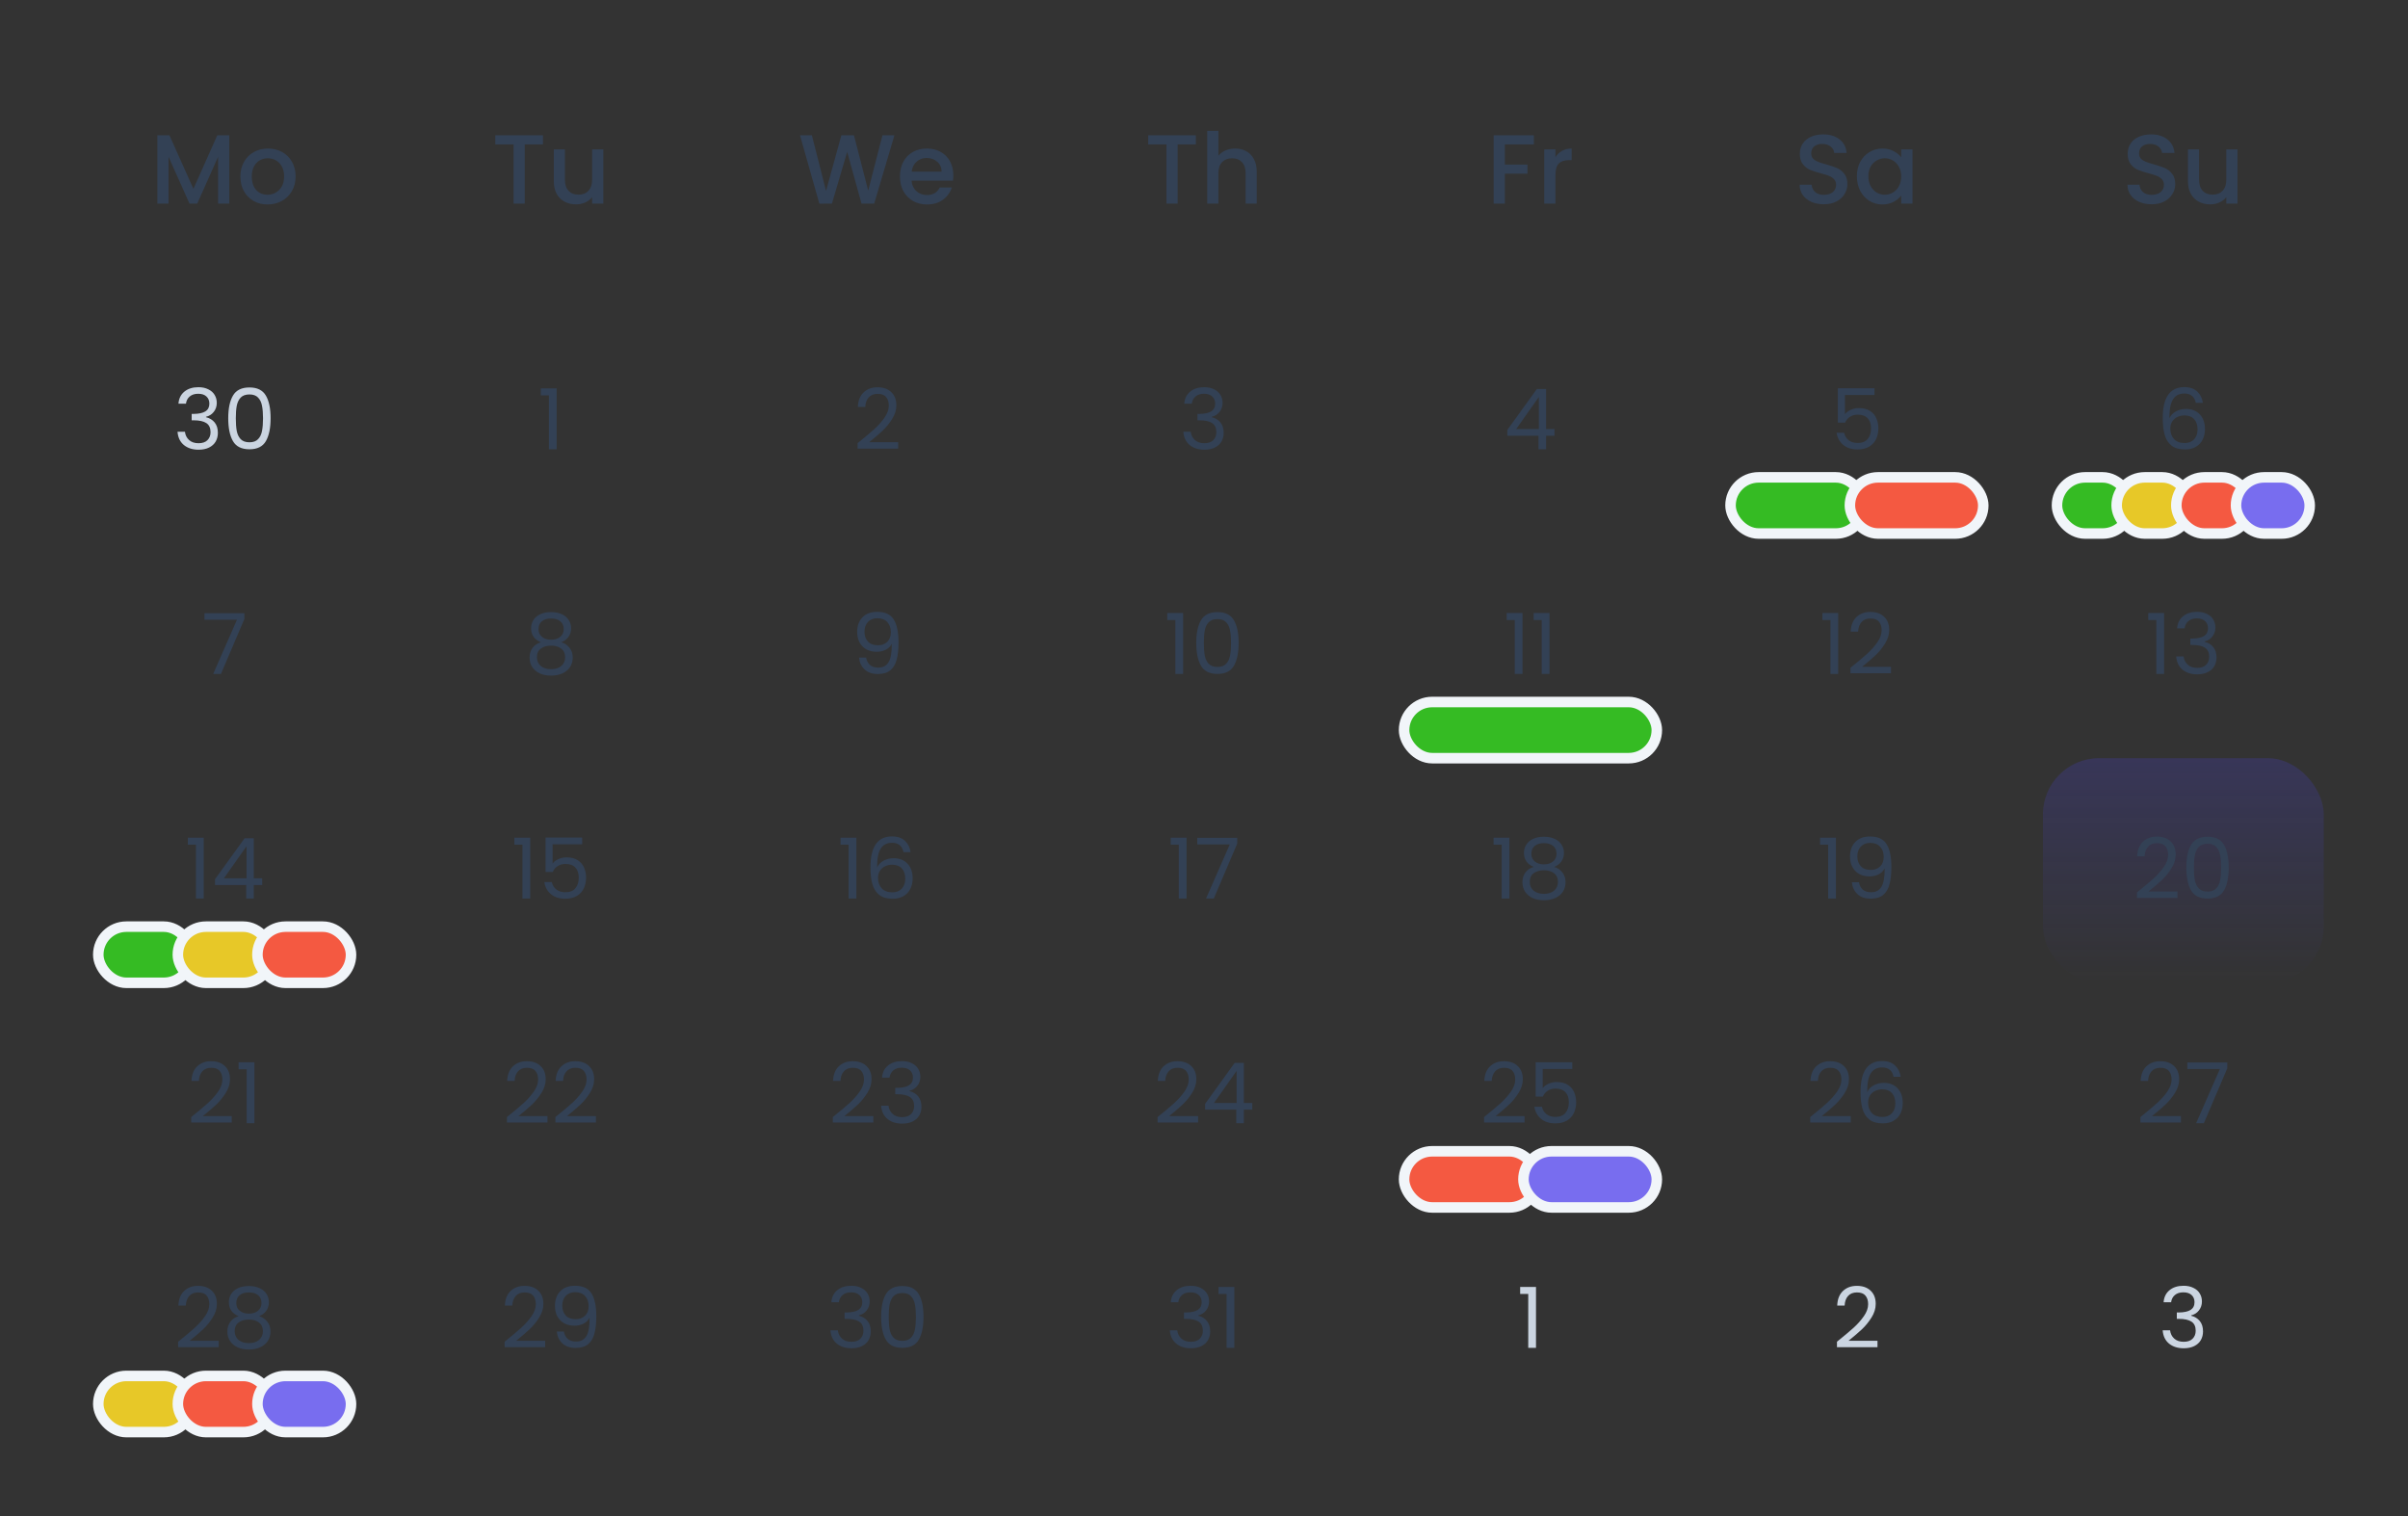 <svg width="343" height="216" viewBox="0 0 343 216" fill="none" xmlns="http://www.w3.org/2000/svg">
<rect x="0" y="0" width="343" height="216" fill="#333333" stroke="none"/>
<path d="M32.661 19.27V29H31.065V22.336L28.097 29H26.991L24.009 22.336V29H22.413V19.27H24.135L27.551 26.9L30.953 19.27H32.661ZM38.105 29.126C37.377 29.126 36.719 28.963 36.131 28.636C35.543 28.3 35.081 27.833 34.745 27.236C34.409 26.629 34.241 25.929 34.241 25.136C34.241 24.352 34.414 23.657 34.759 23.05C35.104 22.443 35.576 21.977 36.173 21.65C36.77 21.323 37.438 21.16 38.175 21.16C38.912 21.16 39.58 21.323 40.177 21.65C40.774 21.977 41.246 22.443 41.591 23.05C41.936 23.657 42.109 24.352 42.109 25.136C42.109 25.92 41.932 26.615 41.577 27.222C41.222 27.829 40.737 28.3 40.121 28.636C39.514 28.963 38.842 29.126 38.105 29.126ZM38.105 27.74C38.516 27.74 38.898 27.642 39.253 27.446C39.617 27.25 39.911 26.956 40.135 26.564C40.359 26.172 40.471 25.696 40.471 25.136C40.471 24.576 40.364 24.105 40.149 23.722C39.934 23.33 39.65 23.036 39.295 22.84C38.94 22.644 38.558 22.546 38.147 22.546C37.736 22.546 37.354 22.644 36.999 22.84C36.654 23.036 36.378 23.33 36.173 23.722C35.968 24.105 35.865 24.576 35.865 25.136C35.865 25.967 36.075 26.611 36.495 27.068C36.924 27.516 37.461 27.74 38.105 27.74Z" fill="#334155"/>
<path d="M77.339 19.27V20.572H74.749V29H73.153V20.572H70.549V19.27H77.339ZM85.941 21.286V29H84.345V28.09C84.093 28.407 83.762 28.659 83.351 28.846C82.95 29.023 82.521 29.112 82.063 29.112C81.457 29.112 80.911 28.986 80.425 28.734C79.949 28.482 79.571 28.109 79.291 27.614C79.021 27.119 78.885 26.522 78.885 25.822V21.286H80.467V25.584C80.467 26.275 80.64 26.807 80.985 27.18C81.331 27.544 81.802 27.726 82.399 27.726C82.997 27.726 83.468 27.544 83.813 27.18C84.168 26.807 84.345 26.275 84.345 25.584V21.286H85.941Z" fill="#334155"/>
<path d="M127.407 19.27L124.523 29H122.717L120.673 21.636L118.503 29L116.711 29.014L113.953 19.27H115.647L117.663 27.194L119.847 19.27H121.639L123.669 27.152L125.699 19.27H127.407ZM135.793 24.954C135.793 25.243 135.774 25.505 135.737 25.738H129.843C129.89 26.354 130.118 26.849 130.529 27.222C130.94 27.595 131.444 27.782 132.041 27.782C132.9 27.782 133.506 27.423 133.861 26.704H135.583C135.35 27.413 134.925 27.997 134.309 28.454C133.702 28.902 132.946 29.126 132.041 29.126C131.304 29.126 130.641 28.963 130.053 28.636C129.474 28.3 129.017 27.833 128.681 27.236C128.354 26.629 128.191 25.929 128.191 25.136C128.191 24.343 128.35 23.647 128.667 23.05C128.994 22.443 129.446 21.977 130.025 21.65C130.613 21.323 131.285 21.16 132.041 21.16C132.769 21.16 133.418 21.319 133.987 21.636C134.556 21.953 135 22.401 135.317 22.98C135.634 23.549 135.793 24.207 135.793 24.954ZM134.127 24.45C134.118 23.862 133.908 23.391 133.497 23.036C133.086 22.681 132.578 22.504 131.971 22.504C131.42 22.504 130.949 22.681 130.557 23.036C130.165 23.381 129.932 23.853 129.857 24.45H134.127Z" fill="#334155"/>
<path d="M170.339 19.27V20.572H167.749V29H166.153V20.572H163.549V19.27H170.339ZM175.945 21.16C176.533 21.16 177.056 21.286 177.513 21.538C177.98 21.79 178.344 22.163 178.605 22.658C178.876 23.153 179.011 23.75 179.011 24.45V29H177.429V24.688C177.429 23.997 177.257 23.47 176.911 23.106C176.566 22.733 176.095 22.546 175.497 22.546C174.9 22.546 174.424 22.733 174.069 23.106C173.724 23.47 173.551 23.997 173.551 24.688V29H171.955V18.64H173.551V22.182C173.822 21.855 174.163 21.603 174.573 21.426C174.993 21.249 175.451 21.16 175.945 21.16Z" fill="#334155"/>
<path d="M218.487 19.27V20.572H214.357V23.442H217.577V24.744H214.357V29H212.761V19.27H218.487ZM221.562 22.406C221.795 22.014 222.103 21.711 222.486 21.496C222.878 21.272 223.34 21.16 223.872 21.16V22.812H223.466C222.841 22.812 222.365 22.971 222.038 23.288C221.721 23.605 221.562 24.156 221.562 24.94V29H219.966V21.286H221.562V22.406Z" fill="#334155"/>
<path d="M259.787 29.098C259.134 29.098 258.546 28.986 258.023 28.762C257.501 28.529 257.09 28.202 256.791 27.782C256.493 27.362 256.343 26.872 256.343 26.312H258.051C258.089 26.732 258.252 27.077 258.541 27.348C258.84 27.619 259.255 27.754 259.787 27.754C260.338 27.754 260.767 27.623 261.075 27.362C261.383 27.091 261.537 26.746 261.537 26.326C261.537 25.999 261.439 25.733 261.243 25.528C261.057 25.323 260.819 25.164 260.529 25.052C260.249 24.94 259.857 24.819 259.353 24.688C258.719 24.52 258.201 24.352 257.799 24.184C257.407 24.007 257.071 23.736 256.791 23.372C256.511 23.008 256.371 22.523 256.371 21.916C256.371 21.356 256.511 20.866 256.791 20.446C257.071 20.026 257.463 19.704 257.967 19.48C258.471 19.256 259.055 19.144 259.717 19.144C260.66 19.144 261.43 19.382 262.027 19.858C262.634 20.325 262.97 20.969 263.035 21.79H261.271C261.243 21.435 261.075 21.132 260.767 20.88C260.459 20.628 260.053 20.502 259.549 20.502C259.092 20.502 258.719 20.619 258.429 20.852C258.14 21.085 257.995 21.421 257.995 21.86C257.995 22.159 258.084 22.406 258.261 22.602C258.448 22.789 258.681 22.938 258.961 23.05C259.241 23.162 259.624 23.283 260.109 23.414C260.753 23.591 261.276 23.769 261.677 23.946C262.088 24.123 262.433 24.399 262.713 24.772C263.003 25.136 263.147 25.626 263.147 26.242C263.147 26.737 263.012 27.203 262.741 27.642C262.48 28.081 262.093 28.435 261.579 28.706C261.075 28.967 260.478 29.098 259.787 29.098ZM264.498 25.108C264.498 24.333 264.657 23.647 264.974 23.05C265.301 22.453 265.74 21.991 266.29 21.664C266.85 21.328 267.466 21.16 268.138 21.16C268.745 21.16 269.272 21.281 269.72 21.524C270.178 21.757 270.542 22.051 270.812 22.406V21.286H272.422V29H270.812V27.852C270.542 28.216 270.173 28.519 269.706 28.762C269.24 29.005 268.708 29.126 268.11 29.126C267.448 29.126 266.841 28.958 266.29 28.622C265.74 28.277 265.301 27.801 264.974 27.194C264.657 26.578 264.498 25.883 264.498 25.108ZM270.812 25.136C270.812 24.604 270.7 24.142 270.476 23.75C270.262 23.358 269.977 23.059 269.622 22.854C269.268 22.649 268.885 22.546 268.474 22.546C268.064 22.546 267.681 22.649 267.326 22.854C266.972 23.05 266.682 23.344 266.458 23.736C266.244 24.119 266.136 24.576 266.136 25.108C266.136 25.64 266.244 26.107 266.458 26.508C266.682 26.909 266.972 27.217 267.326 27.432C267.69 27.637 268.073 27.74 268.474 27.74C268.885 27.74 269.268 27.637 269.622 27.432C269.977 27.227 270.262 26.928 270.476 26.536C270.7 26.135 270.812 25.668 270.812 25.136Z" fill="#334155"/>
<path d="M306.485 29.098C305.832 29.098 305.244 28.986 304.721 28.762C304.199 28.529 303.788 28.202 303.489 27.782C303.191 27.362 303.041 26.872 303.041 26.312H304.749C304.787 26.732 304.95 27.077 305.239 27.348C305.538 27.619 305.953 27.754 306.485 27.754C307.036 27.754 307.465 27.623 307.773 27.362C308.081 27.091 308.235 26.746 308.235 26.326C308.235 25.999 308.137 25.733 307.941 25.528C307.755 25.323 307.517 25.164 307.227 25.052C306.947 24.94 306.555 24.819 306.051 24.688C305.417 24.52 304.899 24.352 304.497 24.184C304.105 24.007 303.769 23.736 303.489 23.372C303.209 23.008 303.069 22.523 303.069 21.916C303.069 21.356 303.209 20.866 303.489 20.446C303.769 20.026 304.161 19.704 304.665 19.48C305.169 19.256 305.753 19.144 306.415 19.144C307.358 19.144 308.128 19.382 308.725 19.858C309.332 20.325 309.668 20.969 309.733 21.79H307.969C307.941 21.435 307.773 21.132 307.465 20.88C307.157 20.628 306.751 20.502 306.247 20.502C305.79 20.502 305.417 20.619 305.127 20.852C304.838 21.085 304.693 21.421 304.693 21.86C304.693 22.159 304.782 22.406 304.959 22.602C305.146 22.789 305.379 22.938 305.659 23.05C305.939 23.162 306.322 23.283 306.807 23.414C307.451 23.591 307.974 23.769 308.375 23.946C308.786 24.123 309.131 24.399 309.411 24.772C309.701 25.136 309.845 25.626 309.845 26.242C309.845 26.737 309.71 27.203 309.439 27.642C309.178 28.081 308.791 28.435 308.277 28.706C307.773 28.967 307.176 29.098 306.485 29.098ZM318.715 21.286V29H317.119V28.09C316.867 28.407 316.535 28.659 316.125 28.846C315.723 29.023 315.294 29.112 314.837 29.112C314.23 29.112 313.684 28.986 313.199 28.734C312.723 28.482 312.345 28.109 312.065 27.614C311.794 27.119 311.659 26.522 311.659 25.822V21.286H313.241V25.584C313.241 26.275 313.413 26.807 313.759 27.18C314.104 27.544 314.575 27.726 315.173 27.726C315.77 27.726 316.241 27.544 316.587 27.18C316.941 26.807 317.119 26.275 317.119 25.584V21.286H318.715Z" fill="#334155"/>
<path d="M25.419 57.508C25.475 56.772 25.759 56.196 26.271 55.78C26.783 55.364 27.447 55.156 28.263 55.156C28.807 55.156 29.275 55.256 29.667 55.456C30.067 55.648 30.367 55.912 30.567 56.248C30.775 56.584 30.879 56.964 30.879 57.388C30.879 57.884 30.735 58.312 30.447 58.672C30.167 59.032 29.799 59.264 29.343 59.368V59.428C29.863 59.556 30.275 59.808 30.579 60.184C30.883 60.56 31.035 61.052 31.035 61.66C31.035 62.116 30.931 62.528 30.723 62.896C30.515 63.256 30.203 63.54 29.787 63.748C29.371 63.956 28.871 64.06 28.287 64.06C27.439 64.06 26.743 63.84 26.199 63.4C25.655 62.952 25.351 62.32 25.287 61.504H26.343C26.399 61.984 26.595 62.376 26.931 62.68C27.267 62.984 27.715 63.136 28.275 63.136C28.835 63.136 29.259 62.992 29.547 62.704C29.843 62.408 29.991 62.028 29.991 61.564C29.991 60.964 29.791 60.532 29.391 60.268C28.991 60.004 28.387 59.872 27.579 59.872H27.303V58.96H27.591C28.327 58.952 28.883 58.832 29.259 58.6C29.635 58.36 29.823 57.992 29.823 57.496C29.823 57.072 29.683 56.732 29.403 56.476C29.131 56.22 28.739 56.092 28.227 56.092C27.731 56.092 27.331 56.22 27.027 56.476C26.723 56.732 26.543 57.076 26.487 57.508H25.419ZM32.51 59.572C32.51 58.196 32.734 57.124 33.182 56.356C33.63 55.58 34.414 55.192 35.534 55.192C36.646 55.192 37.426 55.58 37.874 56.356C38.322 57.124 38.546 58.196 38.546 59.572C38.546 60.972 38.322 62.06 37.874 62.836C37.426 63.612 36.646 64 35.534 64C34.414 64 33.63 63.612 33.182 62.836C32.734 62.06 32.51 60.972 32.51 59.572ZM37.466 59.572C37.466 58.876 37.418 58.288 37.322 57.808C37.234 57.32 37.046 56.928 36.758 56.632C36.478 56.336 36.07 56.188 35.534 56.188C34.99 56.188 34.574 56.336 34.286 56.632C34.006 56.928 33.818 57.32 33.722 57.808C33.634 58.288 33.59 58.876 33.59 59.572C33.59 60.292 33.634 60.896 33.722 61.384C33.818 61.872 34.006 62.264 34.286 62.56C34.574 62.856 34.99 63.004 35.534 63.004C36.07 63.004 36.478 62.856 36.758 62.56C37.046 62.264 37.234 61.872 37.322 61.384C37.418 60.896 37.466 60.292 37.466 59.572Z" fill="#CBD5E1"/>
<path d="M77.034 56.32V55.324H79.29V64H78.186V56.32H77.034Z" fill="#334155"/>
<path d="M122.161 63.124C123.177 62.308 123.973 61.64 124.549 61.12C125.125 60.592 125.609 60.044 126.001 59.476C126.401 58.9 126.601 58.336 126.601 57.784C126.601 57.264 126.473 56.856 126.217 56.56C125.969 56.256 125.565 56.104 125.005 56.104C124.461 56.104 124.037 56.276 123.733 56.62C123.437 56.956 123.277 57.408 123.253 57.976H122.197C122.229 57.08 122.501 56.388 123.013 55.9C123.525 55.412 124.185 55.168 124.993 55.168C125.817 55.168 126.469 55.396 126.949 55.852C127.437 56.308 127.681 56.936 127.681 57.736C127.681 58.4 127.481 59.048 127.081 59.68C126.689 60.304 126.241 60.856 125.737 61.336C125.233 61.808 124.589 62.36 123.805 62.992H127.933V63.904H122.161V63.124Z" fill="#334155"/>
<path d="M168.687 57.508C168.743 56.772 169.027 56.196 169.539 55.78C170.051 55.364 170.715 55.156 171.531 55.156C172.075 55.156 172.543 55.256 172.935 55.456C173.335 55.648 173.635 55.912 173.835 56.248C174.043 56.584 174.147 56.964 174.147 57.388C174.147 57.884 174.003 58.312 173.715 58.672C173.435 59.032 173.067 59.264 172.611 59.368V59.428C173.131 59.556 173.543 59.808 173.847 60.184C174.151 60.56 174.303 61.052 174.303 61.66C174.303 62.116 174.199 62.528 173.991 62.896C173.783 63.256 173.471 63.54 173.055 63.748C172.639 63.956 172.139 64.06 171.555 64.06C170.707 64.06 170.011 63.84 169.467 63.4C168.923 62.952 168.619 62.32 168.555 61.504H169.611C169.667 61.984 169.863 62.376 170.199 62.68C170.535 62.984 170.983 63.136 171.543 63.136C172.103 63.136 172.527 62.992 172.815 62.704C173.111 62.408 173.259 62.028 173.259 61.564C173.259 60.964 173.059 60.532 172.659 60.268C172.259 60.004 171.655 59.872 170.847 59.872H170.571V58.96H170.859C171.595 58.952 172.151 58.832 172.527 58.6C172.903 58.36 173.091 57.992 173.091 57.496C173.091 57.072 172.951 56.732 172.671 56.476C172.399 56.22 172.007 56.092 171.495 56.092C170.999 56.092 170.599 56.22 170.295 56.476C169.991 56.732 169.811 57.076 169.755 57.508H168.687Z" fill="#334155"/>
<path d="M214.707 62.068V61.24L218.919 55.408H220.227V61.12H221.427V62.068H220.227V64H219.147V62.068H214.707ZM219.195 56.548L215.967 61.12H219.195V56.548Z" fill="#334155"/>
<path d="M267.008 56.272H262.796V59.008C262.98 58.752 263.252 58.544 263.612 58.384C263.972 58.216 264.36 58.132 264.776 58.132C265.44 58.132 265.98 58.272 266.396 58.552C266.812 58.824 267.108 59.18 267.284 59.62C267.468 60.052 267.56 60.512 267.56 61C267.56 61.576 267.452 62.092 267.236 62.548C267.02 63.004 266.688 63.364 266.24 63.628C265.8 63.892 265.252 64.024 264.596 64.024C263.756 64.024 263.076 63.808 262.556 63.376C262.036 62.944 261.72 62.368 261.608 61.648H262.676C262.78 62.104 263 62.46 263.336 62.716C263.672 62.972 264.096 63.1 264.608 63.1C265.24 63.1 265.716 62.912 266.036 62.536C266.356 62.152 266.516 61.648 266.516 61.024C266.516 60.4 266.356 59.92 266.036 59.584C265.716 59.24 265.244 59.068 264.62 59.068C264.196 59.068 263.824 59.172 263.504 59.38C263.192 59.58 262.964 59.856 262.82 60.208H261.788V55.312H267.008V56.272Z" fill="#334155"/>
<rect x="246.5" y="68" width="19" height="8" rx="4" fill="#35BB23" stroke="#F1F5F9" stroke-width="1.5"/>
<rect x="263.5" y="68" width="19" height="8" rx="4" fill="#F45941" stroke="#F1F5F9" stroke-width="1.5"/>
<path d="M312.771 57.388C312.595 56.5 312.047 56.056 311.127 56.056C310.415 56.056 309.883 56.332 309.531 56.884C309.179 57.428 309.007 58.328 309.015 59.584C309.199 59.168 309.503 58.844 309.927 58.612C310.359 58.372 310.839 58.252 311.367 58.252C312.191 58.252 312.847 58.508 313.335 59.02C313.831 59.532 314.079 60.24 314.079 61.144C314.079 61.688 313.971 62.176 313.755 62.608C313.547 63.04 313.227 63.384 312.795 63.64C312.371 63.896 311.855 64.024 311.247 64.024C310.423 64.024 309.779 63.84 309.315 63.472C308.851 63.104 308.527 62.596 308.343 61.948C308.159 61.3 308.067 60.5 308.067 59.548C308.067 56.612 309.091 55.144 311.139 55.144C311.923 55.144 312.539 55.356 312.987 55.78C313.435 56.204 313.699 56.74 313.779 57.388H312.771ZM311.139 59.176C310.795 59.176 310.471 59.248 310.167 59.392C309.863 59.528 309.615 59.74 309.423 60.028C309.239 60.308 309.147 60.652 309.147 61.06C309.147 61.668 309.323 62.164 309.675 62.548C310.027 62.924 310.531 63.112 311.187 63.112C311.747 63.112 312.191 62.94 312.519 62.596C312.855 62.244 313.023 61.772 313.023 61.18C313.023 60.556 312.863 60.068 312.543 59.716C312.223 59.356 311.755 59.176 311.139 59.176Z" fill="#334155"/>
<rect x="293" y="68" width="10.5" height="8" rx="4" fill="#35BB23" stroke="#F1F5F9" stroke-width="1.5"/>
<rect x="301.5" y="68" width="10.5" height="8" rx="4" fill="#E7C828" stroke="#F1F5F9" stroke-width="1.5"/>
<rect x="310" y="68" width="10.5" height="8" rx="4" fill="#F45941" stroke="#F1F5F9" stroke-width="1.5"/>
<rect x="318.5" y="68" width="10.5" height="8" rx="4" fill="#786DEF" stroke="#F1F5F9" stroke-width="1.5"/>
<path d="M34.809 88.176L31.473 96H30.369L33.753 88.284H29.121V87.348H34.809V88.176Z" fill="#334155"/>
<path d="M77.043 91.488C76.595 91.312 76.251 91.056 76.011 90.72C75.771 90.384 75.651 89.976 75.651 89.496C75.651 89.064 75.759 88.676 75.975 88.332C76.191 87.98 76.511 87.704 76.935 87.504C77.367 87.296 77.887 87.192 78.495 87.192C79.103 87.192 79.619 87.296 80.043 87.504C80.475 87.704 80.799 87.98 81.015 88.332C81.239 88.676 81.351 89.064 81.351 89.496C81.351 89.96 81.227 90.368 80.979 90.72C80.731 91.064 80.391 91.32 79.959 91.488C80.455 91.64 80.847 91.908 81.135 92.292C81.431 92.668 81.579 93.124 81.579 93.66C81.579 94.18 81.451 94.636 81.195 95.028C80.939 95.412 80.575 95.712 80.103 95.928C79.639 96.136 79.103 96.24 78.495 96.24C77.887 96.24 77.351 96.136 76.887 95.928C76.431 95.712 76.075 95.412 75.819 95.028C75.563 94.636 75.435 94.18 75.435 93.66C75.435 93.124 75.579 92.664 75.867 92.28C76.155 91.896 76.547 91.632 77.043 91.488ZM80.295 89.628C80.295 89.14 80.135 88.764 79.815 88.5C79.495 88.236 79.055 88.104 78.495 88.104C77.943 88.104 77.507 88.236 77.187 88.5C76.867 88.764 76.707 89.144 76.707 89.64C76.707 90.088 76.871 90.448 77.199 90.72C77.535 90.992 77.967 91.128 78.495 91.128C79.031 91.128 79.463 90.992 79.791 90.72C80.127 90.44 80.295 90.076 80.295 89.628ZM78.495 91.968C77.903 91.968 77.419 92.108 77.043 92.388C76.667 92.66 76.479 93.072 76.479 93.624C76.479 94.136 76.659 94.548 77.019 94.86C77.387 95.172 77.879 95.328 78.495 95.328C79.111 95.328 79.599 95.172 79.959 94.86C80.319 94.548 80.499 94.136 80.499 93.624C80.499 93.088 80.315 92.68 79.947 92.4C79.579 92.112 79.095 91.968 78.495 91.968Z" fill="#334155"/>
<path d="M123.369 93.672C123.449 94.128 123.633 94.48 123.921 94.728C124.217 94.976 124.613 95.1 125.109 95.1C125.773 95.1 126.261 94.84 126.573 94.32C126.893 93.8 127.045 92.924 127.029 91.692C126.861 92.052 126.581 92.336 126.189 92.544C125.797 92.744 125.361 92.844 124.881 92.844C124.345 92.844 123.865 92.736 123.441 92.52C123.025 92.296 122.697 91.972 122.457 91.548C122.217 91.124 122.097 90.612 122.097 90.012C122.097 89.156 122.345 88.468 122.841 87.948C123.337 87.42 124.041 87.156 124.953 87.156C126.073 87.156 126.857 87.52 127.305 88.248C127.761 88.976 127.989 90.06 127.989 91.5C127.989 92.508 127.897 93.34 127.713 93.996C127.537 94.652 127.233 95.152 126.801 95.496C126.377 95.84 125.793 96.012 125.049 96.012C124.233 96.012 123.597 95.792 123.141 95.352C122.685 94.912 122.425 94.352 122.361 93.672H123.369ZM125.061 91.92C125.597 91.92 126.037 91.756 126.381 91.428C126.725 91.092 126.897 90.64 126.897 90.072C126.897 89.472 126.729 88.988 126.393 88.62C126.057 88.252 125.585 88.068 124.977 88.068C124.417 88.068 123.969 88.244 123.633 88.596C123.305 88.948 123.141 89.412 123.141 89.988C123.141 90.572 123.305 91.04 123.633 91.392C123.961 91.744 124.437 91.92 125.061 91.92Z" fill="#334155"/>
<path d="M166.267 88.32V87.324H168.523V96H167.419V88.32H166.267ZM170.398 91.572C170.398 90.196 170.622 89.124 171.07 88.356C171.518 87.58 172.302 87.192 173.422 87.192C174.534 87.192 175.314 87.58 175.762 88.356C176.21 89.124 176.434 90.196 176.434 91.572C176.434 92.972 176.21 94.06 175.762 94.836C175.314 95.612 174.534 96 173.422 96C172.302 96 171.518 95.612 171.07 94.836C170.622 94.06 170.398 92.972 170.398 91.572ZM175.354 91.572C175.354 90.876 175.306 90.288 175.21 89.808C175.122 89.32 174.934 88.928 174.646 88.632C174.366 88.336 173.958 88.188 173.422 88.188C172.878 88.188 172.462 88.336 172.174 88.632C171.894 88.928 171.706 89.32 171.61 89.808C171.522 90.288 171.478 90.876 171.478 91.572C171.478 92.292 171.522 92.896 171.61 93.384C171.706 93.872 171.894 94.264 172.174 94.56C172.462 94.856 172.878 95.004 173.422 95.004C173.958 95.004 174.366 94.856 174.646 94.56C174.934 94.264 175.122 93.872 175.21 93.384C175.306 92.896 175.354 92.292 175.354 91.572Z" fill="#334155"/>
<path d="M214.612 88.32V87.324H216.868V96H215.764V88.32H214.612ZM218.456 88.32V87.324H220.712V96H219.608V88.32H218.456Z" fill="#334155"/>
<rect x="200" y="100" width="36" height="8" rx="4" fill="#35BB23" stroke="#F1F5F9" stroke-width="1.5"/>
<path d="M259.583 88.32V87.324H261.839V96H260.735V88.32H259.583ZM263.583 95.124C264.599 94.308 265.395 93.64 265.971 93.12C266.547 92.592 267.031 92.044 267.423 91.476C267.823 90.9 268.023 90.336 268.023 89.784C268.023 89.264 267.895 88.856 267.639 88.56C267.391 88.256 266.987 88.104 266.427 88.104C265.883 88.104 265.459 88.276 265.155 88.62C264.859 88.956 264.699 89.408 264.675 89.976H263.619C263.651 89.08 263.923 88.388 264.435 87.9C264.947 87.412 265.607 87.168 266.415 87.168C267.239 87.168 267.891 87.396 268.371 87.852C268.859 88.308 269.103 88.936 269.103 89.736C269.103 90.4 268.903 91.048 268.503 91.68C268.111 92.304 267.663 92.856 267.159 93.336C266.655 93.808 266.011 94.36 265.227 94.992H269.355V95.904H263.583V95.124Z" fill="#334155"/>
<path d="M306.001 88.32V87.324H308.257V96H307.153V88.32H306.001ZM310.109 89.508C310.165 88.772 310.449 88.196 310.961 87.78C311.473 87.364 312.137 87.156 312.953 87.156C313.497 87.156 313.965 87.256 314.357 87.456C314.757 87.648 315.057 87.912 315.257 88.248C315.465 88.584 315.569 88.964 315.569 89.388C315.569 89.884 315.425 90.312 315.137 90.672C314.857 91.032 314.489 91.264 314.033 91.368V91.428C314.553 91.556 314.965 91.808 315.269 92.184C315.573 92.56 315.725 93.052 315.725 93.66C315.725 94.116 315.621 94.528 315.413 94.896C315.205 95.256 314.893 95.54 314.477 95.748C314.061 95.956 313.561 96.06 312.977 96.06C312.129 96.06 311.433 95.84 310.889 95.4C310.345 94.952 310.041 94.32 309.977 93.504H311.033C311.089 93.984 311.285 94.376 311.621 94.68C311.957 94.984 312.405 95.136 312.965 95.136C313.525 95.136 313.949 94.992 314.237 94.704C314.533 94.408 314.681 94.028 314.681 93.564C314.681 92.964 314.481 92.532 314.081 92.268C313.681 92.004 313.077 91.872 312.269 91.872H311.993V90.96H312.281C313.017 90.952 313.573 90.832 313.949 90.6C314.325 90.36 314.513 89.992 314.513 89.496C314.513 89.072 314.373 88.732 314.093 88.476C313.821 88.22 313.429 88.092 312.917 88.092C312.421 88.092 312.021 88.22 311.717 88.476C311.413 88.732 311.233 89.076 311.177 89.508H310.109Z" fill="#334155"/>
<path d="M26.761 120.32V119.324H29.017V128H27.913V120.32H26.761ZM30.628 126.068V125.24L34.84 119.408H36.148V125.12H37.348V126.068H36.148V128H35.068V126.068H30.628ZM35.116 120.548L31.888 125.12H35.116V120.548Z" fill="#334155"/>
<rect x="14" y="132" width="13.333" height="8" rx="4" fill="#35BB23" stroke="#F1F5F9" stroke-width="1.5"/>
<rect x="25.333" y="132" width="13.333" height="8" rx="4" fill="#E7C828" stroke="#F1F5F9" stroke-width="1.5"/>
<rect x="36.667" y="132" width="13.333" height="8" rx="4" fill="#F45941" stroke="#F1F5F9" stroke-width="1.5"/>
<path d="M73.266 120.32V119.324H75.522V128H74.418V120.32H73.266ZM82.93 120.272H78.718V123.008C78.902 122.752 79.174 122.544 79.534 122.384C79.894 122.216 80.282 122.132 80.698 122.132C81.362 122.132 81.902 122.272 82.318 122.552C82.734 122.824 83.03 123.18 83.206 123.62C83.39 124.052 83.482 124.512 83.482 125C83.482 125.576 83.374 126.092 83.158 126.548C82.942 127.004 82.61 127.364 82.162 127.628C81.722 127.892 81.174 128.024 80.518 128.024C79.678 128.024 78.998 127.808 78.478 127.376C77.958 126.944 77.642 126.368 77.53 125.648H78.598C78.702 126.104 78.922 126.46 79.258 126.716C79.594 126.972 80.018 127.1 80.53 127.1C81.162 127.1 81.638 126.912 81.958 126.536C82.278 126.152 82.438 125.648 82.438 125.024C82.438 124.4 82.278 123.92 81.958 123.584C81.638 123.24 81.166 123.068 80.542 123.068C80.118 123.068 79.746 123.172 79.426 123.38C79.114 123.58 78.886 123.856 78.742 124.208H77.71V119.312H82.93V120.272Z" fill="#334155"/>
<path d="M119.726 120.32V119.324H121.982V128H120.878V120.32H119.726ZM128.693 121.388C128.517 120.5 127.969 120.056 127.049 120.056C126.337 120.056 125.805 120.332 125.453 120.884C125.101 121.428 124.929 122.328 124.937 123.584C125.121 123.168 125.425 122.844 125.849 122.612C126.281 122.372 126.761 122.252 127.289 122.252C128.113 122.252 128.769 122.508 129.257 123.02C129.753 123.532 130.001 124.24 130.001 125.144C130.001 125.688 129.893 126.176 129.677 126.608C129.469 127.04 129.149 127.384 128.717 127.64C128.293 127.896 127.777 128.024 127.169 128.024C126.345 128.024 125.701 127.84 125.237 127.472C124.773 127.104 124.449 126.596 124.265 125.948C124.081 125.3 123.989 124.5 123.989 123.548C123.989 120.612 125.013 119.144 127.061 119.144C127.845 119.144 128.461 119.356 128.909 119.78C129.357 120.204 129.621 120.74 129.701 121.388H128.693ZM127.061 123.176C126.717 123.176 126.393 123.248 126.089 123.392C125.785 123.528 125.537 123.74 125.345 124.028C125.161 124.308 125.069 124.652 125.069 125.06C125.069 125.668 125.245 126.164 125.597 126.548C125.949 126.924 126.453 127.112 127.109 127.112C127.669 127.112 128.113 126.94 128.441 126.596C128.777 126.244 128.945 125.772 128.945 125.18C128.945 124.556 128.785 124.068 128.465 123.716C128.145 123.356 127.677 123.176 127.061 123.176Z" fill="#334155"/>
<path d="M166.759 120.32V119.324H169.015V128H167.911V120.32H166.759ZM176.23 120.176L172.894 128H171.79L175.174 120.284H170.542V119.348H176.23V120.176Z" fill="#334155"/>
<path d="M212.749 120.32V119.324H215.005V128H213.901V120.32H212.749ZM218.465 123.488C218.017 123.312 217.673 123.056 217.433 122.72C217.193 122.384 217.073 121.976 217.073 121.496C217.073 121.064 217.181 120.676 217.397 120.332C217.613 119.98 217.933 119.704 218.357 119.504C218.789 119.296 219.309 119.192 219.917 119.192C220.525 119.192 221.041 119.296 221.465 119.504C221.897 119.704 222.221 119.98 222.437 120.332C222.661 120.676 222.773 121.064 222.773 121.496C222.773 121.96 222.649 122.368 222.401 122.72C222.153 123.064 221.813 123.32 221.381 123.488C221.877 123.64 222.269 123.908 222.557 124.292C222.853 124.668 223.001 125.124 223.001 125.66C223.001 126.18 222.873 126.636 222.617 127.028C222.361 127.412 221.997 127.712 221.525 127.928C221.061 128.136 220.525 128.24 219.917 128.24C219.309 128.24 218.773 128.136 218.309 127.928C217.853 127.712 217.497 127.412 217.241 127.028C216.985 126.636 216.857 126.18 216.857 125.66C216.857 125.124 217.001 124.664 217.289 124.28C217.577 123.896 217.969 123.632 218.465 123.488ZM221.717 121.628C221.717 121.14 221.557 120.764 221.237 120.5C220.917 120.236 220.477 120.104 219.917 120.104C219.365 120.104 218.929 120.236 218.609 120.5C218.289 120.764 218.129 121.144 218.129 121.64C218.129 122.088 218.293 122.448 218.621 122.72C218.957 122.992 219.389 123.128 219.917 123.128C220.453 123.128 220.885 122.992 221.213 122.72C221.549 122.44 221.717 122.076 221.717 121.628ZM219.917 123.968C219.325 123.968 218.841 124.108 218.465 124.388C218.089 124.66 217.901 125.072 217.901 125.624C217.901 126.136 218.081 126.548 218.441 126.86C218.809 127.172 219.301 127.328 219.917 127.328C220.533 127.328 221.021 127.172 221.381 126.86C221.741 126.548 221.921 126.136 221.921 125.624C221.921 125.088 221.737 124.68 221.369 124.4C221.001 124.112 220.517 123.968 219.917 123.968Z" fill="#334155"/>
<path d="M259.255 120.32V119.324H261.511V128H260.407V120.32H259.255ZM264.791 125.672C264.871 126.128 265.055 126.48 265.343 126.728C265.639 126.976 266.035 127.1 266.531 127.1C267.195 127.1 267.683 126.84 267.995 126.32C268.315 125.8 268.467 124.924 268.451 123.692C268.283 124.052 268.003 124.336 267.611 124.544C267.219 124.744 266.783 124.844 266.303 124.844C265.767 124.844 265.287 124.736 264.863 124.52C264.447 124.296 264.119 123.972 263.879 123.548C263.639 123.124 263.519 122.612 263.519 122.012C263.519 121.156 263.767 120.468 264.263 119.948C264.759 119.42 265.463 119.156 266.375 119.156C267.495 119.156 268.279 119.52 268.727 120.248C269.183 120.976 269.411 122.06 269.411 123.5C269.411 124.508 269.319 125.34 269.135 125.996C268.959 126.652 268.655 127.152 268.223 127.496C267.799 127.84 267.215 128.012 266.471 128.012C265.655 128.012 265.019 127.792 264.563 127.352C264.107 126.912 263.847 126.352 263.783 125.672H264.791ZM266.483 123.92C267.019 123.92 267.459 123.756 267.803 123.428C268.147 123.092 268.319 122.64 268.319 122.072C268.319 121.472 268.151 120.988 267.815 120.62C267.479 120.252 267.007 120.068 266.399 120.068C265.839 120.068 265.391 120.244 265.055 120.596C264.727 120.948 264.563 121.412 264.563 121.988C264.563 122.572 264.727 123.04 265.055 123.392C265.383 123.744 265.859 123.92 266.483 123.92Z" fill="#334155"/>
<rect x="291" y="108" width="40" height="32" rx="8" fill="url(#paint0_linear_2470_1430)"/>
<path d="M304.393 127.124C305.409 126.308 306.205 125.64 306.781 125.12C307.357 124.592 307.841 124.044 308.233 123.476C308.633 122.9 308.833 122.336 308.833 121.784C308.833 121.264 308.705 120.856 308.449 120.56C308.201 120.256 307.797 120.104 307.237 120.104C306.693 120.104 306.269 120.276 305.965 120.62C305.669 120.956 305.509 121.408 305.485 121.976H304.429C304.461 121.08 304.733 120.388 305.245 119.9C305.757 119.412 306.417 119.168 307.225 119.168C308.049 119.168 308.701 119.396 309.181 119.852C309.669 120.308 309.913 120.936 309.913 121.736C309.913 122.4 309.713 123.048 309.313 123.68C308.921 124.304 308.473 124.856 307.969 125.336C307.465 125.808 306.821 126.36 306.037 126.992H310.165V127.904H304.393V127.124ZM311.428 123.572C311.428 122.196 311.652 121.124 312.1 120.356C312.548 119.58 313.332 119.192 314.452 119.192C315.564 119.192 316.344 119.58 316.792 120.356C317.24 121.124 317.464 122.196 317.464 123.572C317.464 124.972 317.24 126.06 316.792 126.836C316.344 127.612 315.564 128 314.452 128C313.332 128 312.548 127.612 312.1 126.836C311.652 126.06 311.428 124.972 311.428 123.572ZM316.384 123.572C316.384 122.876 316.336 122.288 316.24 121.808C316.152 121.32 315.964 120.928 315.676 120.632C315.396 120.336 314.988 120.188 314.452 120.188C313.908 120.188 313.492 120.336 313.204 120.632C312.924 120.928 312.736 121.32 312.64 121.808C312.552 122.288 312.508 122.876 312.508 123.572C312.508 124.292 312.552 124.896 312.64 125.384C312.736 125.872 312.924 126.264 313.204 126.56C313.492 126.856 313.908 127.004 314.452 127.004C314.988 127.004 315.396 126.856 315.676 126.56C315.964 126.264 316.152 125.872 316.24 125.384C316.336 124.896 316.384 124.292 316.384 123.572Z" fill="#334155"/>
<path d="M27.239 159.124C28.255 158.308 29.051 157.64 29.627 157.12C30.203 156.592 30.687 156.044 31.079 155.476C31.479 154.9 31.679 154.336 31.679 153.784C31.679 153.264 31.551 152.856 31.295 152.56C31.047 152.256 30.643 152.104 30.083 152.104C29.539 152.104 29.115 152.276 28.811 152.62C28.515 152.956 28.355 153.408 28.331 153.976H27.275C27.307 153.08 27.579 152.388 28.091 151.9C28.603 151.412 29.263 151.168 30.071 151.168C30.895 151.168 31.547 151.396 32.027 151.852C32.515 152.308 32.759 152.936 32.759 153.736C32.759 154.4 32.559 155.048 32.159 155.68C31.767 156.304 31.319 156.856 30.815 157.336C30.311 157.808 29.667 158.36 28.883 158.992H33.011V159.904H27.239V159.124ZM33.985 152.32V151.324H36.241V160H35.137V152.32H33.985Z" fill="#334155"/>
<path d="M72.21 159.124C73.226 158.308 74.022 157.64 74.598 157.12C75.174 156.592 75.658 156.044 76.05 155.476C76.45 154.9 76.65 154.336 76.65 153.784C76.65 153.264 76.522 152.856 76.266 152.56C76.018 152.256 75.614 152.104 75.054 152.104C74.51 152.104 74.086 152.276 73.782 152.62C73.486 152.956 73.326 153.408 73.302 153.976H72.246C72.278 153.08 72.55 152.388 73.062 151.9C73.574 151.412 74.234 151.168 75.042 151.168C75.866 151.168 76.518 151.396 76.998 151.852C77.486 152.308 77.73 152.936 77.73 153.736C77.73 154.4 77.53 155.048 77.13 155.68C76.738 156.304 76.29 156.856 75.786 157.336C75.282 157.808 74.638 158.36 73.854 158.992H77.982V159.904H72.21V159.124ZM79.112 159.124C80.128 158.308 80.924 157.64 81.5 157.12C82.076 156.592 82.56 156.044 82.952 155.476C83.352 154.9 83.552 154.336 83.552 153.784C83.552 153.264 83.424 152.856 83.168 152.56C82.92 152.256 82.516 152.104 81.956 152.104C81.412 152.104 80.988 152.276 80.684 152.62C80.388 152.956 80.228 153.408 80.204 153.976H79.148C79.18 153.08 79.452 152.388 79.964 151.9C80.476 151.412 81.136 151.168 81.944 151.168C82.768 151.168 83.42 151.396 83.9 151.852C84.388 152.308 84.632 152.936 84.632 153.736C84.632 154.4 84.432 155.048 84.032 155.68C83.64 156.304 83.192 156.856 82.688 157.336C82.184 157.808 81.54 158.36 80.756 158.992H84.884V159.904H79.112V159.124Z" fill="#334155"/>
<path d="M118.628 159.124C119.644 158.308 120.44 157.64 121.016 157.12C121.592 156.592 122.076 156.044 122.468 155.476C122.868 154.9 123.068 154.336 123.068 153.784C123.068 153.264 122.94 152.856 122.684 152.56C122.436 152.256 122.032 152.104 121.472 152.104C120.928 152.104 120.504 152.276 120.2 152.62C119.904 152.956 119.744 153.408 119.72 153.976H118.664C118.696 153.08 118.968 152.388 119.48 151.9C119.992 151.412 120.652 151.168 121.46 151.168C122.284 151.168 122.936 151.396 123.416 151.852C123.904 152.308 124.148 152.936 124.148 153.736C124.148 154.4 123.948 155.048 123.548 155.68C123.156 156.304 122.708 156.856 122.204 157.336C121.7 157.808 121.056 158.36 120.272 158.992H124.4V159.904H118.628V159.124ZM125.638 153.508C125.694 152.772 125.978 152.196 126.49 151.78C127.002 151.364 127.666 151.156 128.482 151.156C129.026 151.156 129.494 151.256 129.886 151.456C130.286 151.648 130.586 151.912 130.786 152.248C130.994 152.584 131.098 152.964 131.098 153.388C131.098 153.884 130.954 154.312 130.666 154.672C130.386 155.032 130.018 155.264 129.562 155.368V155.428C130.082 155.556 130.494 155.808 130.798 156.184C131.102 156.56 131.254 157.052 131.254 157.66C131.254 158.116 131.15 158.528 130.942 158.896C130.734 159.256 130.422 159.54 130.006 159.748C129.59 159.956 129.09 160.06 128.506 160.06C127.658 160.06 126.962 159.84 126.418 159.4C125.874 158.952 125.57 158.32 125.506 157.504H126.562C126.618 157.984 126.814 158.376 127.15 158.68C127.486 158.984 127.934 159.136 128.494 159.136C129.054 159.136 129.478 158.992 129.766 158.704C130.062 158.408 130.21 158.028 130.21 157.564C130.21 156.964 130.01 156.532 129.61 156.268C129.21 156.004 128.606 155.872 127.798 155.872H127.522V154.96H127.81C128.546 154.952 129.102 154.832 129.478 154.6C129.854 154.36 130.042 153.992 130.042 153.496C130.042 153.072 129.902 152.732 129.622 152.476C129.35 152.22 128.958 152.092 128.446 152.092C127.95 152.092 127.55 152.22 127.246 152.476C126.942 152.732 126.762 153.076 126.706 153.508H125.638Z" fill="#334155"/>
<path d="M164.887 159.124C165.903 158.308 166.699 157.64 167.275 157.12C167.851 156.592 168.335 156.044 168.727 155.476C169.127 154.9 169.327 154.336 169.327 153.784C169.327 153.264 169.199 152.856 168.943 152.56C168.695 152.256 168.291 152.104 167.731 152.104C167.187 152.104 166.763 152.276 166.459 152.62C166.163 152.956 166.003 153.408 165.979 153.976H164.923C164.955 153.08 165.227 152.388 165.739 151.9C166.251 151.412 166.911 151.168 167.719 151.168C168.543 151.168 169.195 151.396 169.675 151.852C170.163 152.308 170.407 152.936 170.407 153.736C170.407 154.4 170.207 155.048 169.807 155.68C169.415 156.304 168.967 156.856 168.463 157.336C167.959 157.808 167.315 158.36 166.531 158.992H170.659V159.904H164.887V159.124ZM171.658 158.068V157.24L175.87 151.408H177.178V157.12H178.378V158.068H177.178V160H176.098V158.068H171.658ZM176.146 152.548L172.918 157.12H176.146V152.548Z" fill="#334155"/>
<path d="M211.393 159.124C212.409 158.308 213.205 157.64 213.781 157.12C214.357 156.592 214.841 156.044 215.233 155.476C215.633 154.9 215.833 154.336 215.833 153.784C215.833 153.264 215.705 152.856 215.449 152.56C215.201 152.256 214.797 152.104 214.237 152.104C213.693 152.104 213.269 152.276 212.965 152.62C212.669 152.956 212.509 153.408 212.485 153.976H211.429C211.461 153.08 211.733 152.388 212.245 151.9C212.757 151.412 213.417 151.168 214.225 151.168C215.049 151.168 215.701 151.396 216.181 151.852C216.669 152.308 216.913 152.936 216.913 153.736C216.913 154.4 216.713 155.048 216.313 155.68C215.921 156.304 215.473 156.856 214.969 157.336C214.465 157.808 213.821 158.36 213.037 158.992H217.165V159.904H211.393V159.124ZM223.96 152.272H219.748V155.008C219.932 154.752 220.204 154.544 220.564 154.384C220.924 154.216 221.312 154.132 221.728 154.132C222.392 154.132 222.932 154.272 223.348 154.552C223.764 154.824 224.06 155.18 224.236 155.62C224.42 156.052 224.512 156.512 224.512 157C224.512 157.576 224.404 158.092 224.188 158.548C223.972 159.004 223.64 159.364 223.192 159.628C222.752 159.892 222.204 160.024 221.548 160.024C220.708 160.024 220.028 159.808 219.508 159.376C218.988 158.944 218.672 158.368 218.56 157.648H219.628C219.732 158.104 219.952 158.46 220.288 158.716C220.624 158.972 221.048 159.1 221.56 159.1C222.192 159.1 222.668 158.912 222.988 158.536C223.308 158.152 223.468 157.648 223.468 157.024C223.468 156.4 223.308 155.92 222.988 155.584C222.668 155.24 222.196 155.068 221.572 155.068C221.148 155.068 220.776 155.172 220.456 155.38C220.144 155.58 219.916 155.856 219.772 156.208H218.74V151.312H223.96V152.272Z" fill="#334155"/>
<rect x="200" y="164" width="19" height="8" rx="4" fill="#F45941" stroke="#F1F5F9" stroke-width="1.5"/>
<rect x="217" y="164" width="19" height="8" rx="4" fill="#786DEF" stroke="#F1F5F9" stroke-width="1.5"/>
<path d="M257.852 159.124C258.868 158.308 259.664 157.64 260.24 157.12C260.816 156.592 261.3 156.044 261.692 155.476C262.092 154.9 262.292 154.336 262.292 153.784C262.292 153.264 262.164 152.856 261.908 152.56C261.66 152.256 261.256 152.104 260.696 152.104C260.152 152.104 259.728 152.276 259.424 152.62C259.128 152.956 258.968 153.408 258.944 153.976H257.888C257.92 153.08 258.192 152.388 258.704 151.9C259.216 151.412 259.876 151.168 260.684 151.168C261.508 151.168 262.16 151.396 262.64 151.852C263.128 152.308 263.372 152.936 263.372 153.736C263.372 154.4 263.172 155.048 262.772 155.68C262.38 156.304 261.932 156.856 261.428 157.336C260.924 157.808 260.28 158.36 259.496 158.992H263.624V159.904H257.852V159.124ZM269.723 153.388C269.547 152.5 268.999 152.056 268.079 152.056C267.367 152.056 266.835 152.332 266.483 152.884C266.131 153.428 265.959 154.328 265.967 155.584C266.151 155.168 266.455 154.844 266.879 154.612C267.311 154.372 267.791 154.252 268.319 154.252C269.143 154.252 269.799 154.508 270.287 155.02C270.783 155.532 271.031 156.24 271.031 157.144C271.031 157.688 270.923 158.176 270.707 158.608C270.499 159.04 270.179 159.384 269.747 159.64C269.323 159.896 268.807 160.024 268.199 160.024C267.375 160.024 266.731 159.84 266.267 159.472C265.803 159.104 265.479 158.596 265.295 157.948C265.111 157.3 265.019 156.5 265.019 155.548C265.019 152.612 266.043 151.144 268.091 151.144C268.875 151.144 269.491 151.356 269.939 151.78C270.387 152.204 270.651 152.74 270.731 153.388H269.723ZM268.091 155.176C267.747 155.176 267.423 155.248 267.119 155.392C266.815 155.528 266.567 155.74 266.375 156.028C266.191 156.308 266.099 156.652 266.099 157.06C266.099 157.668 266.275 158.164 266.627 158.548C266.979 158.924 267.483 159.112 268.139 159.112C268.699 159.112 269.143 158.94 269.471 158.596C269.807 158.244 269.975 157.772 269.975 157.18C269.975 156.556 269.815 156.068 269.495 155.716C269.175 155.356 268.707 155.176 268.091 155.176Z" fill="#334155"/>
<path d="M304.885 159.124C305.901 158.308 306.697 157.64 307.273 157.12C307.849 156.592 308.333 156.044 308.725 155.476C309.125 154.9 309.325 154.336 309.325 153.784C309.325 153.264 309.197 152.856 308.941 152.56C308.693 152.256 308.289 152.104 307.729 152.104C307.185 152.104 306.761 152.276 306.457 152.62C306.161 152.956 306.001 153.408 305.977 153.976H304.921C304.953 153.08 305.225 152.388 305.737 151.9C306.249 151.412 306.909 151.168 307.717 151.168C308.541 151.168 309.193 151.396 309.673 151.852C310.161 152.308 310.405 152.936 310.405 153.736C310.405 154.4 310.205 155.048 309.805 155.68C309.413 156.304 308.965 156.856 308.461 157.336C307.957 157.808 307.313 158.36 306.529 158.992H310.657V159.904H304.885V159.124ZM317.26 152.176L313.924 160H312.82L316.204 152.284H311.572V151.348H317.26V152.176Z" fill="#334155"/>
<path d="M25.376 191.124C26.392 190.308 27.188 189.64 27.764 189.12C28.34 188.592 28.824 188.044 29.216 187.476C29.616 186.9 29.816 186.336 29.816 185.784C29.816 185.264 29.688 184.856 29.432 184.56C29.184 184.256 28.78 184.104 28.22 184.104C27.676 184.104 27.252 184.276 26.948 184.62C26.652 184.956 26.492 185.408 26.468 185.976H25.412C25.444 185.08 25.716 184.388 26.228 183.9C26.74 183.412 27.4 183.168 28.208 183.168C29.032 183.168 29.684 183.396 30.164 183.852C30.652 184.308 30.896 184.936 30.896 185.736C30.896 186.4 30.696 187.048 30.296 187.68C29.904 188.304 29.456 188.856 28.952 189.336C28.448 189.808 27.804 190.36 27.02 190.992H31.148V191.904H25.376V191.124ZM33.994 187.488C33.546 187.312 33.202 187.056 32.962 186.72C32.722 186.384 32.602 185.976 32.602 185.496C32.602 185.064 32.71 184.676 32.926 184.332C33.142 183.98 33.462 183.704 33.886 183.504C34.318 183.296 34.838 183.192 35.446 183.192C36.054 183.192 36.57 183.296 36.994 183.504C37.426 183.704 37.75 183.98 37.966 184.332C38.19 184.676 38.302 185.064 38.302 185.496C38.302 185.96 38.178 186.368 37.93 186.72C37.682 187.064 37.342 187.32 36.91 187.488C37.406 187.64 37.798 187.908 38.086 188.292C38.382 188.668 38.53 189.124 38.53 189.66C38.53 190.18 38.402 190.636 38.146 191.028C37.89 191.412 37.526 191.712 37.054 191.928C36.59 192.136 36.054 192.24 35.446 192.24C34.838 192.24 34.302 192.136 33.838 191.928C33.382 191.712 33.026 191.412 32.77 191.028C32.514 190.636 32.386 190.18 32.386 189.66C32.386 189.124 32.53 188.664 32.818 188.28C33.106 187.896 33.498 187.632 33.994 187.488ZM37.246 185.628C37.246 185.14 37.086 184.764 36.766 184.5C36.446 184.236 36.006 184.104 35.446 184.104C34.894 184.104 34.458 184.236 34.138 184.5C33.818 184.764 33.658 185.144 33.658 185.64C33.658 186.088 33.822 186.448 34.15 186.72C34.486 186.992 34.918 187.128 35.446 187.128C35.982 187.128 36.414 186.992 36.742 186.72C37.078 186.44 37.246 186.076 37.246 185.628ZM35.446 187.968C34.854 187.968 34.37 188.108 33.994 188.388C33.618 188.66 33.43 189.072 33.43 189.624C33.43 190.136 33.61 190.548 33.97 190.86C34.338 191.172 34.83 191.328 35.446 191.328C36.062 191.328 36.55 191.172 36.91 190.86C37.27 190.548 37.45 190.136 37.45 189.624C37.45 189.088 37.266 188.68 36.898 188.4C36.53 188.112 36.046 187.968 35.446 187.968Z" fill="#334155"/>
<rect x="14" y="196" width="13.333" height="8" rx="4" fill="#E7C828" stroke="#F1F5F9" stroke-width="1.5"/>
<rect x="25.333" y="196" width="13.333" height="8" rx="4" fill="#F45941" stroke="#F1F5F9" stroke-width="1.5"/>
<rect x="36.667" y="196" width="13.333" height="8" rx="4" fill="#786DEF" stroke="#F1F5F9" stroke-width="1.5"/>
<path d="M71.882 191.124C72.897 190.308 73.694 189.64 74.269 189.12C74.846 188.592 75.329 188.044 75.722 187.476C76.121 186.9 76.322 186.336 76.322 185.784C76.322 185.264 76.194 184.856 75.938 184.56C75.689 184.256 75.285 184.104 74.725 184.104C74.181 184.104 73.757 184.276 73.454 184.62C73.157 184.956 72.998 185.408 72.974 185.976H71.918C71.95 185.08 72.222 184.388 72.734 183.9C73.246 183.412 73.906 183.168 74.713 183.168C75.537 183.168 76.189 183.396 76.669 183.852C77.157 184.308 77.401 184.936 77.401 185.736C77.401 186.4 77.201 187.048 76.802 187.68C76.409 188.304 75.962 188.856 75.457 189.336C74.954 189.808 74.309 190.36 73.525 190.992H77.653V191.904H71.882V191.124ZM80.32 189.672C80.4 190.128 80.584 190.48 80.872 190.728C81.168 190.976 81.564 191.1 82.06 191.1C82.724 191.1 83.212 190.84 83.524 190.32C83.844 189.8 83.996 188.924 83.98 187.692C83.812 188.052 83.532 188.336 83.14 188.544C82.748 188.744 82.312 188.844 81.832 188.844C81.296 188.844 80.816 188.736 80.392 188.52C79.976 188.296 79.648 187.972 79.408 187.548C79.168 187.124 79.048 186.612 79.048 186.012C79.048 185.156 79.296 184.468 79.792 183.948C80.288 183.42 80.992 183.156 81.904 183.156C83.024 183.156 83.808 183.52 84.256 184.248C84.712 184.976 84.94 186.06 84.94 187.5C84.94 188.508 84.848 189.34 84.664 189.996C84.488 190.652 84.184 191.152 83.752 191.496C83.328 191.84 82.744 192.012 82 192.012C81.184 192.012 80.548 191.792 80.092 191.352C79.636 190.912 79.376 190.352 79.312 189.672H80.32ZM82.012 187.92C82.548 187.92 82.988 187.756 83.332 187.428C83.676 187.092 83.848 186.64 83.848 186.072C83.848 185.472 83.68 184.988 83.344 184.62C83.008 184.252 82.536 184.068 81.928 184.068C81.368 184.068 80.92 184.244 80.584 184.596C80.256 184.948 80.092 185.412 80.092 185.988C80.092 186.572 80.256 187.04 80.584 187.392C80.912 187.744 81.388 187.92 82.012 187.92Z" fill="#334155"/>
<path d="M118.419 185.508C118.475 184.772 118.759 184.196 119.271 183.78C119.783 183.364 120.447 183.156 121.263 183.156C121.807 183.156 122.275 183.256 122.667 183.456C123.067 183.648 123.367 183.912 123.567 184.248C123.775 184.584 123.879 184.964 123.879 185.388C123.879 185.884 123.735 186.312 123.447 186.672C123.167 187.032 122.799 187.264 122.343 187.368V187.428C122.863 187.556 123.275 187.808 123.579 188.184C123.883 188.56 124.035 189.052 124.035 189.66C124.035 190.116 123.931 190.528 123.723 190.896C123.515 191.256 123.203 191.54 122.787 191.748C122.371 191.956 121.871 192.06 121.287 192.06C120.439 192.06 119.743 191.84 119.199 191.4C118.655 190.952 118.351 190.32 118.287 189.504H119.343C119.399 189.984 119.595 190.376 119.931 190.68C120.267 190.984 120.715 191.136 121.275 191.136C121.835 191.136 122.259 190.992 122.547 190.704C122.843 190.408 122.991 190.028 122.991 189.564C122.991 188.964 122.791 188.532 122.391 188.268C121.991 188.004 121.387 187.872 120.579 187.872H120.303V186.96H120.591C121.327 186.952 121.883 186.832 122.259 186.6C122.635 186.36 122.823 185.992 122.823 185.496C122.823 185.072 122.683 184.732 122.403 184.476C122.131 184.22 121.739 184.092 121.227 184.092C120.731 184.092 120.331 184.22 120.027 184.476C119.723 184.732 119.543 185.076 119.487 185.508H118.419ZM125.51 187.572C125.51 186.196 125.734 185.124 126.182 184.356C126.63 183.58 127.414 183.192 128.534 183.192C129.646 183.192 130.426 183.58 130.874 184.356C131.322 185.124 131.546 186.196 131.546 187.572C131.546 188.972 131.322 190.06 130.874 190.836C130.426 191.612 129.646 192 128.534 192C127.414 192 126.63 191.612 126.182 190.836C125.734 190.06 125.51 188.972 125.51 187.572ZM130.466 187.572C130.466 186.876 130.418 186.288 130.322 185.808C130.234 185.32 130.046 184.928 129.758 184.632C129.478 184.336 129.07 184.188 128.534 184.188C127.99 184.188 127.574 184.336 127.286 184.632C127.006 184.928 126.818 185.32 126.722 185.808C126.634 186.288 126.59 186.876 126.59 187.572C126.59 188.292 126.634 188.896 126.722 189.384C126.818 189.872 127.006 190.264 127.286 190.56C127.574 190.856 127.99 191.004 128.534 191.004C129.07 191.004 129.478 190.856 129.758 190.56C130.046 190.264 130.234 189.872 130.322 189.384C130.418 188.896 130.466 188.292 130.466 187.572Z" fill="#334155"/>
<path d="M166.765 185.508C166.821 184.772 167.105 184.196 167.617 183.78C168.129 183.364 168.793 183.156 169.609 183.156C170.153 183.156 170.621 183.256 171.013 183.456C171.413 183.648 171.713 183.912 171.913 184.248C172.121 184.584 172.225 184.964 172.225 185.388C172.225 185.884 172.081 186.312 171.793 186.672C171.513 187.032 171.145 187.264 170.689 187.368V187.428C171.209 187.556 171.621 187.808 171.925 188.184C172.229 188.56 172.381 189.052 172.381 189.66C172.381 190.116 172.277 190.528 172.069 190.896C171.861 191.256 171.549 191.54 171.133 191.748C170.717 191.956 170.217 192.06 169.633 192.06C168.785 192.06 168.089 191.84 167.545 191.4C167.001 190.952 166.697 190.32 166.633 189.504H167.689C167.745 189.984 167.941 190.376 168.277 190.68C168.613 190.984 169.061 191.136 169.621 191.136C170.181 191.136 170.605 190.992 170.893 190.704C171.189 190.408 171.337 190.028 171.337 189.564C171.337 188.964 171.137 188.532 170.737 188.268C170.337 188.004 169.733 187.872 168.925 187.872H168.649V186.96H168.937C169.673 186.952 170.229 186.832 170.605 186.6C170.981 186.36 171.169 185.992 171.169 185.496C171.169 185.072 171.029 184.732 170.749 184.476C170.477 184.22 170.085 184.092 169.573 184.092C169.077 184.092 168.677 184.22 168.373 184.476C168.069 184.732 167.889 185.076 167.833 185.508H166.765ZM173.567 184.32V183.324H175.823V192H174.719V184.32H173.567Z" fill="#334155"/>
<path d="M216.534 184.32V183.324H218.79V192H217.686V184.32H216.534Z" fill="#CBD5E1"/>
<path d="M261.661 191.124C262.677 190.308 263.473 189.64 264.049 189.12C264.625 188.592 265.109 188.044 265.501 187.476C265.901 186.9 266.101 186.336 266.101 185.784C266.101 185.264 265.973 184.856 265.717 184.56C265.469 184.256 265.065 184.104 264.505 184.104C263.961 184.104 263.537 184.276 263.233 184.62C262.937 184.956 262.777 185.408 262.753 185.976H261.697C261.729 185.08 262.001 184.388 262.513 183.9C263.025 183.412 263.685 183.168 264.493 183.168C265.317 183.168 265.969 183.396 266.449 183.852C266.937 184.308 267.181 184.936 267.181 185.736C267.181 186.4 266.981 187.048 266.581 187.68C266.189 188.304 265.741 188.856 265.237 189.336C264.733 189.808 264.089 190.36 263.305 190.992H267.433V191.904H261.661V191.124Z" fill="#CBD5E1"/>
<path d="M308.187 185.508C308.243 184.772 308.527 184.196 309.039 183.78C309.551 183.364 310.215 183.156 311.031 183.156C311.575 183.156 312.043 183.256 312.435 183.456C312.835 183.648 313.135 183.912 313.335 184.248C313.543 184.584 313.647 184.964 313.647 185.388C313.647 185.884 313.503 186.312 313.215 186.672C312.935 187.032 312.567 187.264 312.111 187.368V187.428C312.631 187.556 313.043 187.808 313.347 188.184C313.651 188.56 313.803 189.052 313.803 189.66C313.803 190.116 313.699 190.528 313.491 190.896C313.283 191.256 312.971 191.54 312.555 191.748C312.139 191.956 311.639 192.06 311.055 192.06C310.207 192.06 309.511 191.84 308.967 191.4C308.423 190.952 308.119 190.32 308.055 189.504H309.111C309.167 189.984 309.363 190.376 309.699 190.68C310.035 190.984 310.483 191.136 311.043 191.136C311.603 191.136 312.027 190.992 312.315 190.704C312.611 190.408 312.759 190.028 312.759 189.564C312.759 188.964 312.559 188.532 312.159 188.268C311.759 188.004 311.155 187.872 310.347 187.872H310.071V186.96H310.359C311.095 186.952 311.651 186.832 312.027 186.6C312.403 186.36 312.591 185.992 312.591 185.496C312.591 185.072 312.451 184.732 312.171 184.476C311.899 184.22 311.507 184.092 310.995 184.092C310.499 184.092 310.099 184.22 309.795 184.476C309.491 184.732 309.311 185.076 309.255 185.508H308.187Z" fill="#CBD5E1"/>
<defs>
<linearGradient id="paint0_linear_2470_1430" x1="311" y1="108" x2="311" y2="140" gradientUnits="userSpaceOnUse">
<stop stop-color="#4A43EC" stop-opacity="0.2"/>
<stop offset="1" stop-color="#4A43EC" stop-opacity="0"/>
</linearGradient>
</defs>
</svg>

